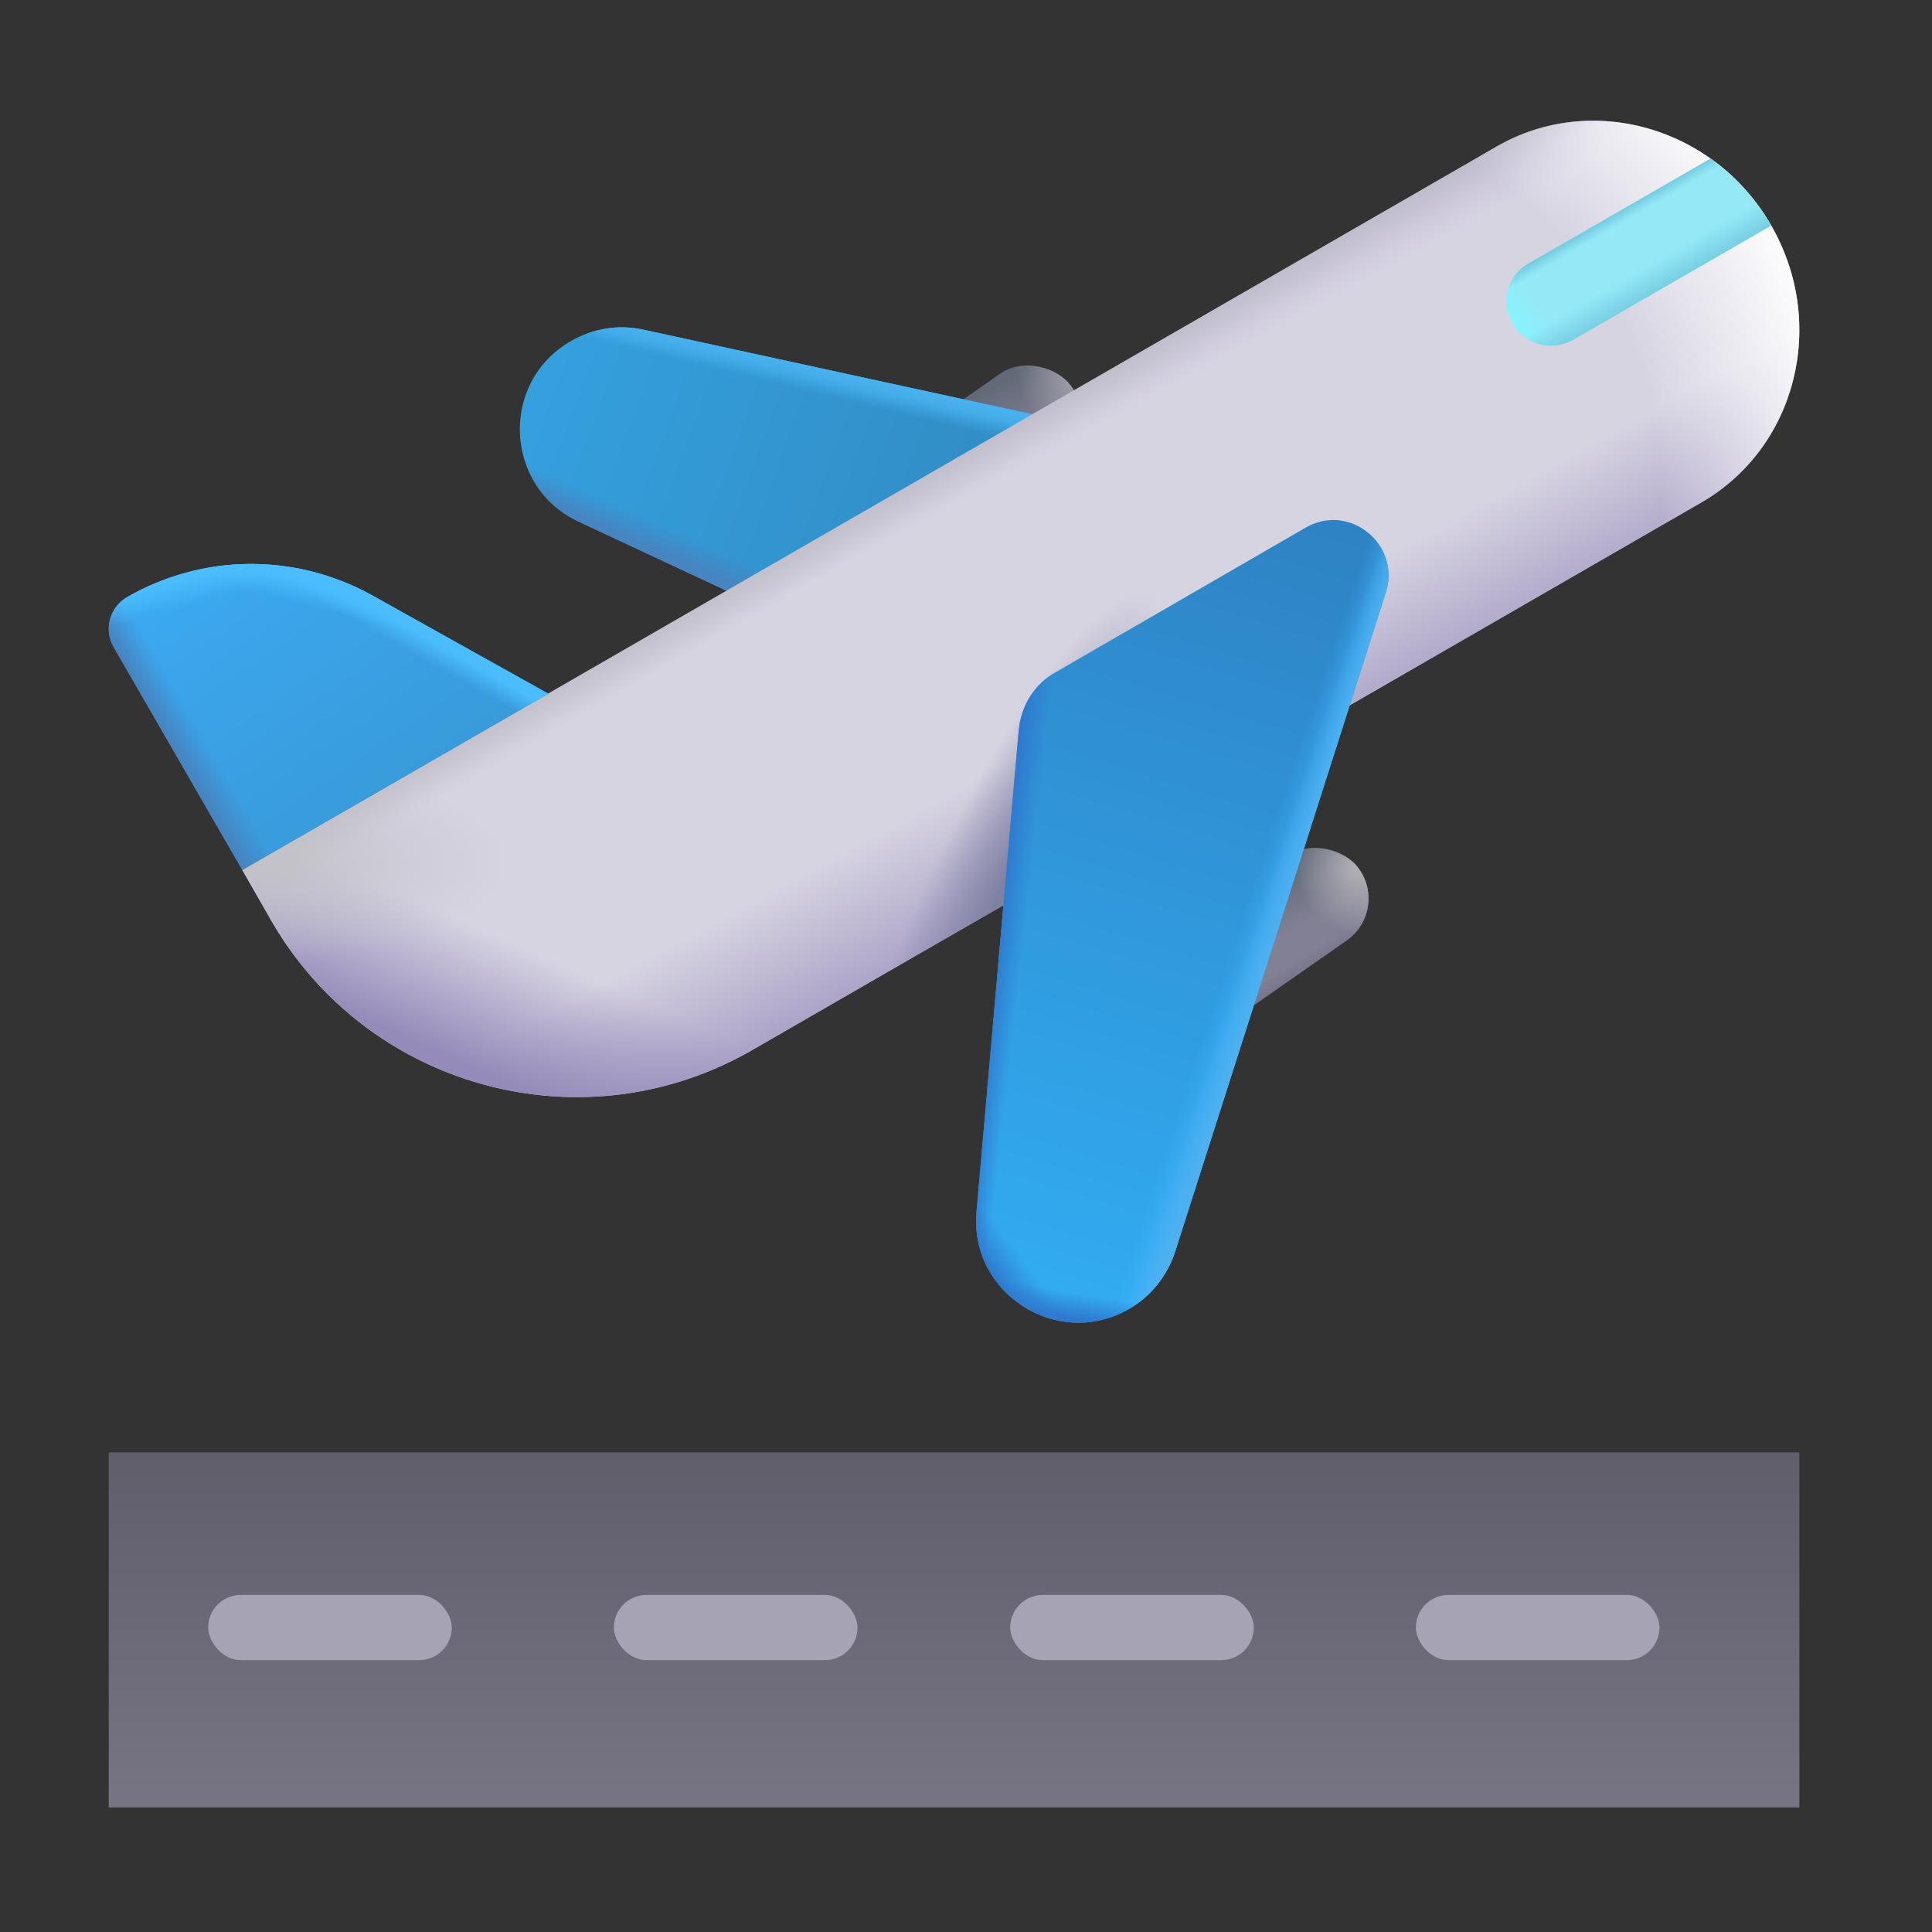 <svg width="32" height="32" viewBox="0 0 32 32" fill="none" xmlns="http://www.w3.org/2000/svg">
    <rect x="0" y="0" width="32" height="32" fill="#333333" stroke="none"/>
    <rect x="18.517" y="16.141" width="4.275" height="1.705" rx="0.844"
        transform="rotate(-34.906 18.517 16.141)" fill="url(#paint0_linear_18_12611)" />
    <rect x="18.517" y="16.141" width="4.275" height="1.705" rx="0.844"
        transform="rotate(-34.906 18.517 16.141)" fill="url(#paint1_linear_18_12611)" />
    <rect x="18.517" y="16.141" width="4.275" height="1.705" rx="0.844"
        transform="rotate(-34.906 18.517 16.141)" fill="url(#paint2_radial_18_12611)" />
    <rect x="13.754" y="8.151" width="4.275" height="1.705" rx="0.844"
        transform="rotate(-34.906 13.754 8.151)" fill="url(#paint3_linear_18_12611)" />
    <rect x="13.754" y="8.151" width="4.275" height="1.705" rx="0.844"
        transform="rotate(-34.906 13.754 8.151)" fill="url(#paint4_linear_18_12611)" />
    <rect x="13.754" y="8.151" width="4.275" height="1.705" rx="0.844"
        transform="rotate(-34.906 13.754 8.151)" fill="url(#paint5_radial_18_12611)" />
    <rect x="1.801" y="24.057" width="28.002" height="5.88"
        fill="url(#paint6_linear_18_12611)" />
    <path
        d="M17.414 12.3L24.164 8.4L10.654 5.46C10.244 5.37 9.814 5.44 9.454 5.65C8.274 6.33 8.344 8.06 9.584 8.64L17.414 12.3Z"
        fill="url(#paint7_linear_18_12611)" />
    <path
        d="M17.414 12.3L24.164 8.4L10.654 5.46C10.244 5.37 9.814 5.44 9.454 5.65C8.274 6.33 8.344 8.06 9.584 8.64L17.414 12.3Z"
        fill="url(#paint8_linear_18_12611)" />
    <path
        d="M17.414 12.3L24.164 8.4L10.654 5.46C10.244 5.37 9.814 5.44 9.454 5.65C8.274 6.33 8.344 8.06 9.584 8.64L17.414 12.3Z"
        fill="url(#paint9_linear_18_12611)" />
    <path
        d="M17.414 12.3L24.164 8.4L10.654 5.46C10.244 5.37 9.814 5.44 9.454 5.65C8.274 6.33 8.344 8.06 9.584 8.64L17.414 12.3Z"
        fill="url(#paint10_linear_18_12611)" />
    <path
        d="M4.014 14.41L4.494 15.25C5.414 16.85 7.034 17.91 8.864 18.13C10.114 18.28 11.374 18.02 12.464 17.39L28.184 8.32C29.754 7.41 30.274 5.36 29.334 3.73C28.394 2.1 26.354 1.52 24.784 2.43L4.014 14.41Z"
        fill="#D7D4E2" />
    <path
        d="M4.014 14.41L4.494 15.25C5.414 16.85 7.034 17.91 8.864 18.13C10.114 18.28 11.374 18.02 12.464 17.39L28.184 8.32C29.754 7.41 30.274 5.36 29.334 3.73C28.394 2.1 26.354 1.52 24.784 2.43L4.014 14.41Z"
        fill="url(#paint11_linear_18_12611)" />
    <path
        d="M4.014 14.41L4.494 15.25C5.414 16.85 7.034 17.91 8.864 18.13C10.114 18.28 11.374 18.02 12.464 17.39L28.184 8.32C29.754 7.41 30.274 5.36 29.334 3.73C28.394 2.1 26.354 1.52 24.784 2.43L4.014 14.41Z"
        fill="url(#paint12_linear_18_12611)" />
    <path
        d="M4.014 14.41L4.494 15.25C5.414 16.85 7.034 17.91 8.864 18.13C10.114 18.28 11.374 18.02 12.464 17.39L28.184 8.32C29.754 7.41 30.274 5.36 29.334 3.73C28.394 2.1 26.354 1.52 24.784 2.43L4.014 14.41Z"
        fill="url(#paint13_radial_18_12611)" />
    <path
        d="M4.014 14.41L4.494 15.25C5.414 16.85 7.034 17.91 8.864 18.13C10.114 18.28 11.374 18.02 12.464 17.39L28.184 8.32C29.754 7.41 30.274 5.36 29.334 3.73C28.394 2.1 26.354 1.52 24.784 2.43L4.014 14.41Z"
        fill="url(#paint14_linear_18_12611)" />
    <path
        d="M4.014 14.41L4.494 15.25C5.414 16.85 7.034 17.91 8.864 18.13C10.114 18.28 11.374 18.02 12.464 17.39L28.184 8.32C29.754 7.41 30.274 5.36 29.334 3.73C28.394 2.1 26.354 1.52 24.784 2.43L4.014 14.41Z"
        fill="url(#paint15_radial_18_12611)" />
    <path
        d="M4.014 14.41L4.494 15.25C5.414 16.85 7.034 17.91 8.864 18.13C10.114 18.28 11.374 18.02 12.464 17.39L28.184 8.32C29.754 7.41 30.274 5.36 29.334 3.73C28.394 2.1 26.354 1.52 24.784 2.43L4.014 14.41Z"
        fill="url(#paint16_radial_18_12611)" />
    <path fill-rule="evenodd" clip-rule="evenodd"
        d="M28.333 2.627L25.324 4.36C24.964 4.56 24.844 5.01 25.054 5.36C25.254 5.71 25.704 5.83 26.054 5.63L29.337 3.735C29.336 3.733 29.335 3.732 29.334 3.73C29.074 3.279 28.729 2.908 28.333 2.627Z"
        fill="url(#paint17_linear_18_12611)" />
    <path fill-rule="evenodd" clip-rule="evenodd"
        d="M28.333 2.627L25.324 4.36C24.964 4.56 24.844 5.01 25.054 5.36C25.254 5.71 25.704 5.83 26.054 5.63L29.337 3.735C29.336 3.733 29.335 3.732 29.334 3.73C29.074 3.279 28.729 2.908 28.333 2.627Z"
        fill="url(#paint18_linear_18_12611)" />
    <path fill-rule="evenodd" clip-rule="evenodd"
        d="M28.333 2.627L25.324 4.36C24.964 4.56 24.844 5.01 25.054 5.36C25.254 5.71 25.704 5.83 26.054 5.63L29.337 3.735C29.336 3.733 29.335 3.732 29.334 3.73C29.074 3.279 28.729 2.908 28.333 2.627Z"
        fill="url(#paint19_linear_18_12611)" />
    <path
        d="M9.084 11.49L6.144 9.85C4.884 9.16 3.354 9.17 2.104 9.89C1.814 10.06 1.714 10.43 1.884 10.72L4.014 14.41L9.084 11.49Z"
        fill="url(#paint20_linear_18_12611)" />
    <path
        d="M9.084 11.49L6.144 9.85C4.884 9.16 3.354 9.17 2.104 9.89C1.814 10.06 1.714 10.43 1.884 10.72L4.014 14.41L9.084 11.49Z"
        fill="url(#paint21_linear_18_12611)" />
    <path
        d="M9.084 11.49L6.144 9.85C4.884 9.16 3.354 9.17 2.104 9.89C1.814 10.06 1.714 10.43 1.884 10.72L4.014 14.41L9.084 11.49Z"
        fill="url(#paint22_linear_18_12611)" />
    <path
        d="M9.084 11.49L6.144 9.85C4.884 9.16 3.354 9.17 2.104 9.89C1.814 10.06 1.714 10.43 1.884 10.72L4.014 14.41L9.084 11.49Z"
        fill="url(#paint23_linear_18_12611)" />
    <path
        d="M9.084 11.49L6.144 9.85C4.884 9.16 3.354 9.17 2.104 9.89C1.814 10.06 1.714 10.43 1.884 10.72L4.014 14.41L9.084 11.49Z"
        fill="url(#paint24_linear_18_12611)" />
    <path
        d="M17.474 11.14L21.624 8.74C22.344 8.32 23.204 9.01 22.954 9.81L19.464 20.73C19.334 21.13 19.064 21.47 18.704 21.68C17.524 22.36 16.054 21.43 16.174 20.07L16.874 12.09C16.914 11.69 17.134 11.33 17.474 11.14Z"
        fill="url(#paint25_linear_18_12611)" />
    <path
        d="M17.474 11.14L21.624 8.74C22.344 8.32 23.204 9.01 22.954 9.81L19.464 20.73C19.334 21.13 19.064 21.47 18.704 21.68C17.524 22.36 16.054 21.43 16.174 20.07L16.874 12.09C16.914 11.69 17.134 11.33 17.474 11.14Z"
        fill="url(#paint26_linear_18_12611)" />
    <path
        d="M17.474 11.14L21.624 8.74C22.344 8.32 23.204 9.01 22.954 9.81L19.464 20.73C19.334 21.13 19.064 21.47 18.704 21.68C17.524 22.36 16.054 21.43 16.174 20.07L16.874 12.09C16.914 11.69 17.134 11.33 17.474 11.14Z"
        fill="url(#paint27_linear_18_12611)" />
    <path
        d="M17.474 11.14L21.624 8.74C22.344 8.32 23.204 9.01 22.954 9.81L19.464 20.73C19.334 21.13 19.064 21.47 18.704 21.68C17.524 22.36 16.054 21.43 16.174 20.07L16.874 12.09C16.914 11.69 17.134 11.33 17.474 11.14Z"
        fill="url(#paint28_linear_18_12611)" />
    <path
        d="M17.474 11.14L21.624 8.74C22.344 8.32 23.204 9.01 22.954 9.81L19.464 20.73C19.334 21.13 19.064 21.47 18.704 21.68C17.524 22.36 16.054 21.43 16.174 20.07L16.874 12.09C16.914 11.69 17.134 11.33 17.474 11.14Z"
        fill="url(#paint29_linear_18_12611)" />
    <path
        d="M17.474 11.14L21.624 8.74C22.344 8.32 23.204 9.01 22.954 9.81L19.464 20.73C19.334 21.13 19.064 21.47 18.704 21.68C17.524 22.36 16.054 21.43 16.174 20.07L16.874 12.09C16.914 11.69 17.134 11.33 17.474 11.14Z"
        fill="url(#paint30_linear_18_12611)" />
    <rect x="3.448" y="26.417" width="4.035" height="1.08" rx="0.54" fill="#A6A3B4" />
    <rect x="10.168" y="26.417" width="4.035" height="1.08" rx="0.54" fill="#A6A3B4" />
    <rect x="16.732" y="26.417" width="4.035" height="1.08" rx="0.54" fill="#A6A3B4" />
    <rect x="23.451" y="26.417" width="4.035" height="1.08" rx="0.54" fill="#A6A3B4" />
    <defs>
        <linearGradient id="paint0_linear_18_12611" x1="20.899" y1="16.145" x2="20.655"
            y2="17.846" gradientUnits="userSpaceOnUse">
            <stop stop-color="#626A78" />
            <stop offset="0.562" stop-color="#818094" />
        </linearGradient>
        <linearGradient id="paint1_linear_18_12611" x1="21.025" y1="17.957" x2="21.043"
            y2="17.645" gradientUnits="userSpaceOnUse">
            <stop stop-color="#75708A" />
            <stop offset="1" stop-color="#75708A" stop-opacity="0" />
        </linearGradient>
        <radialGradient id="paint2_radial_18_12611" cx="0" cy="0" r="1"
            gradientUnits="userSpaceOnUse"
            gradientTransform="translate(22.793 17.006) rotate(179.625) scale(1.047 1.122)">
            <stop offset="0.104" stop-color="#AEADB3" />
            <stop offset="1" stop-color="#AEADB3" stop-opacity="0" />
        </radialGradient>
        <linearGradient id="paint3_linear_18_12611" x1="16.136" y1="8.154" x2="15.892"
            y2="9.855" gradientUnits="userSpaceOnUse">
            <stop stop-color="#626A78" />
            <stop offset="0.562" stop-color="#818094" />
        </linearGradient>
        <linearGradient id="paint4_linear_18_12611" x1="16.262" y1="9.967" x2="16.28"
            y2="9.655" gradientUnits="userSpaceOnUse">
            <stop stop-color="#75708A" />
            <stop offset="1" stop-color="#75708A" stop-opacity="0" />
        </linearGradient>
        <radialGradient id="paint5_radial_18_12611" cx="0" cy="0" r="1"
            gradientUnits="userSpaceOnUse"
            gradientTransform="translate(18.576 9.073) rotate(177.789) scale(1.363 1.46)">
            <stop offset="0.104" stop-color="#AEADB3" />
            <stop offset="1" stop-color="#AEADB3" stop-opacity="0" />
        </radialGradient>
        <linearGradient id="paint6_linear_18_12611" x1="15.802" y1="24.057" x2="15.802"
            y2="29.937" gradientUnits="userSpaceOnUse">
            <stop stop-color="#605E6B" />
            <stop offset="1" stop-color="#777484" />
        </linearGradient>
        <linearGradient id="paint7_linear_18_12611" x1="16.435" y1="8.778" x2="7.291"
            y2="5.433" gradientUnits="userSpaceOnUse">
            <stop stop-color="#328CC4" />
            <stop offset="1" stop-color="#34A5E4" />
        </linearGradient>
        <linearGradient id="paint8_linear_18_12611" x1="14" y1="6" x2="10.5" y2="20.5"
            gradientUnits="userSpaceOnUse">
            <stop offset="0.008" stop-color="#4BBDFD" />
            <stop offset="0.042" stop-color="#4BBDFD" stop-opacity="0" />
        </linearGradient>
        <linearGradient id="paint9_linear_18_12611" x1="14.842" y1="6.263" x2="14.749"
            y2="6.678" gradientUnits="userSpaceOnUse">
            <stop stop-color="#49AEE8" />
            <stop offset="1" stop-color="#49AEE8" stop-opacity="0" />
        </linearGradient>
        <linearGradient id="paint10_linear_18_12611" x1="11" y1="9.5" x2="13" y2="5"
            gradientUnits="userSpaceOnUse">
            <stop offset="0.062" stop-color="#4685C2" />
            <stop offset="0.15" stop-color="#4685C2" stop-opacity="0" />
        </linearGradient>
        <linearGradient id="paint11_linear_18_12611" x1="11.5" y1="19" x2="5.5" y2="8"
            gradientUnits="userSpaceOnUse">
            <stop stop-color="#998FBC" />
            <stop offset="0.251" stop-color="#998FBC" stop-opacity="0" />
            <stop offset="0.578" stop-color="#998FBC" stop-opacity="0" />
            <stop offset="0.832" stop-color="#998FBC" />
        </linearGradient>
        <linearGradient id="paint12_linear_18_12611" x1="6" y1="17" x2="10" y2="8"
            gradientUnits="userSpaceOnUse">
            <stop offset="0.013" stop-color="#958BBA" />
            <stop offset="0.232" stop-color="#958BBA" stop-opacity="0" />
        </linearGradient>
        <radialGradient id="paint13_radial_18_12611" cx="0" cy="0" r="1"
            gradientUnits="userSpaceOnUse"
            gradientTransform="translate(8.983 16.468) rotate(-33.767) scale(24.46 12.669)">
            <stop offset="0.868" stop-color="white" stop-opacity="0" />
            <stop offset="1" stop-color="white" />
        </radialGradient>
        <linearGradient id="paint14_linear_18_12611" x1="14.243" y1="7.542" x2="14.953"
            y2="8.754" gradientUnits="userSpaceOnUse">
            <stop stop-color="#B6B6B7" />
            <stop offset="1" stop-color="#B6B6B7" stop-opacity="0" />
        </linearGradient>
        <radialGradient id="paint15_radial_18_12611" cx="0" cy="0" r="1"
            gradientUnits="userSpaceOnUse"
            gradientTransform="translate(16.691 14.781) rotate(115.547) scale(5.507 1.308)">
            <stop offset="0.087" stop-color="#7F81A3" />
            <stop offset="1" stop-color="#7F81A3" stop-opacity="0" />
        </radialGradient>
        <radialGradient id="paint16_radial_18_12611" cx="0" cy="0" r="1"
            gradientUnits="userSpaceOnUse"
            gradientTransform="translate(4.191 14.344) rotate(-1.245) scale(4.314 1.657)">
            <stop stop-color="#C2C2C8" />
            <stop offset="1" stop-color="#C2C2C8" stop-opacity="0" />
        </radialGradient>
        <linearGradient id="paint17_linear_18_12611" x1="25.046" y1="5.503" x2="30.08"
            y2="2.456" gradientUnits="userSpaceOnUse">
            <stop stop-color="#83F6FF" />
            <stop offset="0.1" stop-color="#95E9F7" />
        </linearGradient>
        <linearGradient id="paint18_linear_18_12611" x1="26.754" y1="3.516" x2="26.863"
            y2="3.703" gradientUnits="userSpaceOnUse">
            <stop stop-color="#71C9DE" />
            <stop offset="1" stop-color="#71C9DE" stop-opacity="0" />
        </linearGradient>
        <linearGradient id="paint19_linear_18_12611" x1="27.519" y1="4.906" x2="27.238"
            y2="4.422" gradientUnits="userSpaceOnUse">
            <stop stop-color="#71C9DE" />
            <stop offset="1" stop-color="#71C9DE" stop-opacity="0" />
        </linearGradient>
        <linearGradient id="paint20_linear_18_12611" x1="6.868" y1="13.345" x2="3.794"
            y2="8.859" gradientUnits="userSpaceOnUse">
            <stop offset="0.072" stop-color="#399BDA" />
            <stop offset="1" stop-color="#3BA9F1" />
        </linearGradient>
        <linearGradient id="paint21_linear_18_12611" x1="3.432" y1="13.277" x2="3.854"
            y2="13.03" gradientUnits="userSpaceOnUse">
            <stop stop-color="#4685C2" />
            <stop offset="1" stop-color="#4685C2" stop-opacity="0" />
        </linearGradient>
        <linearGradient id="paint22_linear_18_12611" x1="7" y1="10" x2="5"
            y2="13.5" gradientUnits="userSpaceOnUse">
            <stop offset="0.111" stop-color="#4BBDFD" />
            <stop offset="0.198" stop-color="#4BBDFD" stop-opacity="0" />
        </linearGradient>
        <linearGradient id="paint23_linear_18_12611" x1="3" y1="9.5" x2="6"
            y2="21" gradientUnits="userSpaceOnUse">
            <stop offset="0.008" stop-color="#4BBDFD" />
            <stop offset="0.047" stop-color="#4BBDFD" stop-opacity="0" />
        </linearGradient>
        <linearGradient id="paint24_linear_18_12611" x1="5" y1="9.5" x2="2"
            y2="21" gradientUnits="userSpaceOnUse">
            <stop offset="0.008" stop-color="#4BBDFD" />
            <stop offset="0.042" stop-color="#4BBDFD" stop-opacity="0" />
        </linearGradient>
        <linearGradient id="paint25_linear_18_12611" x1="21.598" y1="8.613" x2="17.41" y2="22.25"
            gradientUnits="userSpaceOnUse">
            <stop stop-color="#2E83C4" />
            <stop offset="1" stop-color="#32AEF4" />
        </linearGradient>
        <linearGradient id="paint26_linear_18_12611" x1="21.293" y1="15.657" x2="20.504"
            y2="15.394" gradientUnits="userSpaceOnUse">
            <stop stop-color="#41B6FD" />
            <stop offset="1" stop-color="#41B6FD" stop-opacity="0" />
        </linearGradient>
        <linearGradient id="paint27_linear_18_12611" x1="21.293" y1="15.657" x2="20.504"
            y2="15.394" gradientUnits="userSpaceOnUse">
            <stop offset="0.242" stop-color="#4EB0F0" />
            <stop offset="0.742" stop-color="#4EB0F0" stop-opacity="0" />
        </linearGradient>
        <linearGradient id="paint28_linear_18_12611" x1="17.5" y1="22" x2="18.5" y2="16"
            gradientUnits="userSpaceOnUse">
            <stop offset="0.035" stop-color="#2F7ACF" />
            <stop offset="0.104" stop-color="#2F7ACF" stop-opacity="0" />
        </linearGradient>
        <linearGradient id="paint29_linear_18_12611" x1="16" y1="18" x2="25" y2="19"
            gradientUnits="userSpaceOnUse">
            <stop offset="0.028" stop-color="#2F7ACF" />
            <stop offset="0.075" stop-color="#2F7ACF" stop-opacity="0" />
        </linearGradient>
        <linearGradient id="paint30_linear_18_12611" x1="16" y1="21.5" x2="23.5" y2="16"
            gradientUnits="userSpaceOnUse">
            <stop offset="0.063" stop-color="#2F7ACF" />
            <stop offset="0.122" stop-color="#2F7ACF" stop-opacity="0" />
        </linearGradient>
    </defs>
</svg>